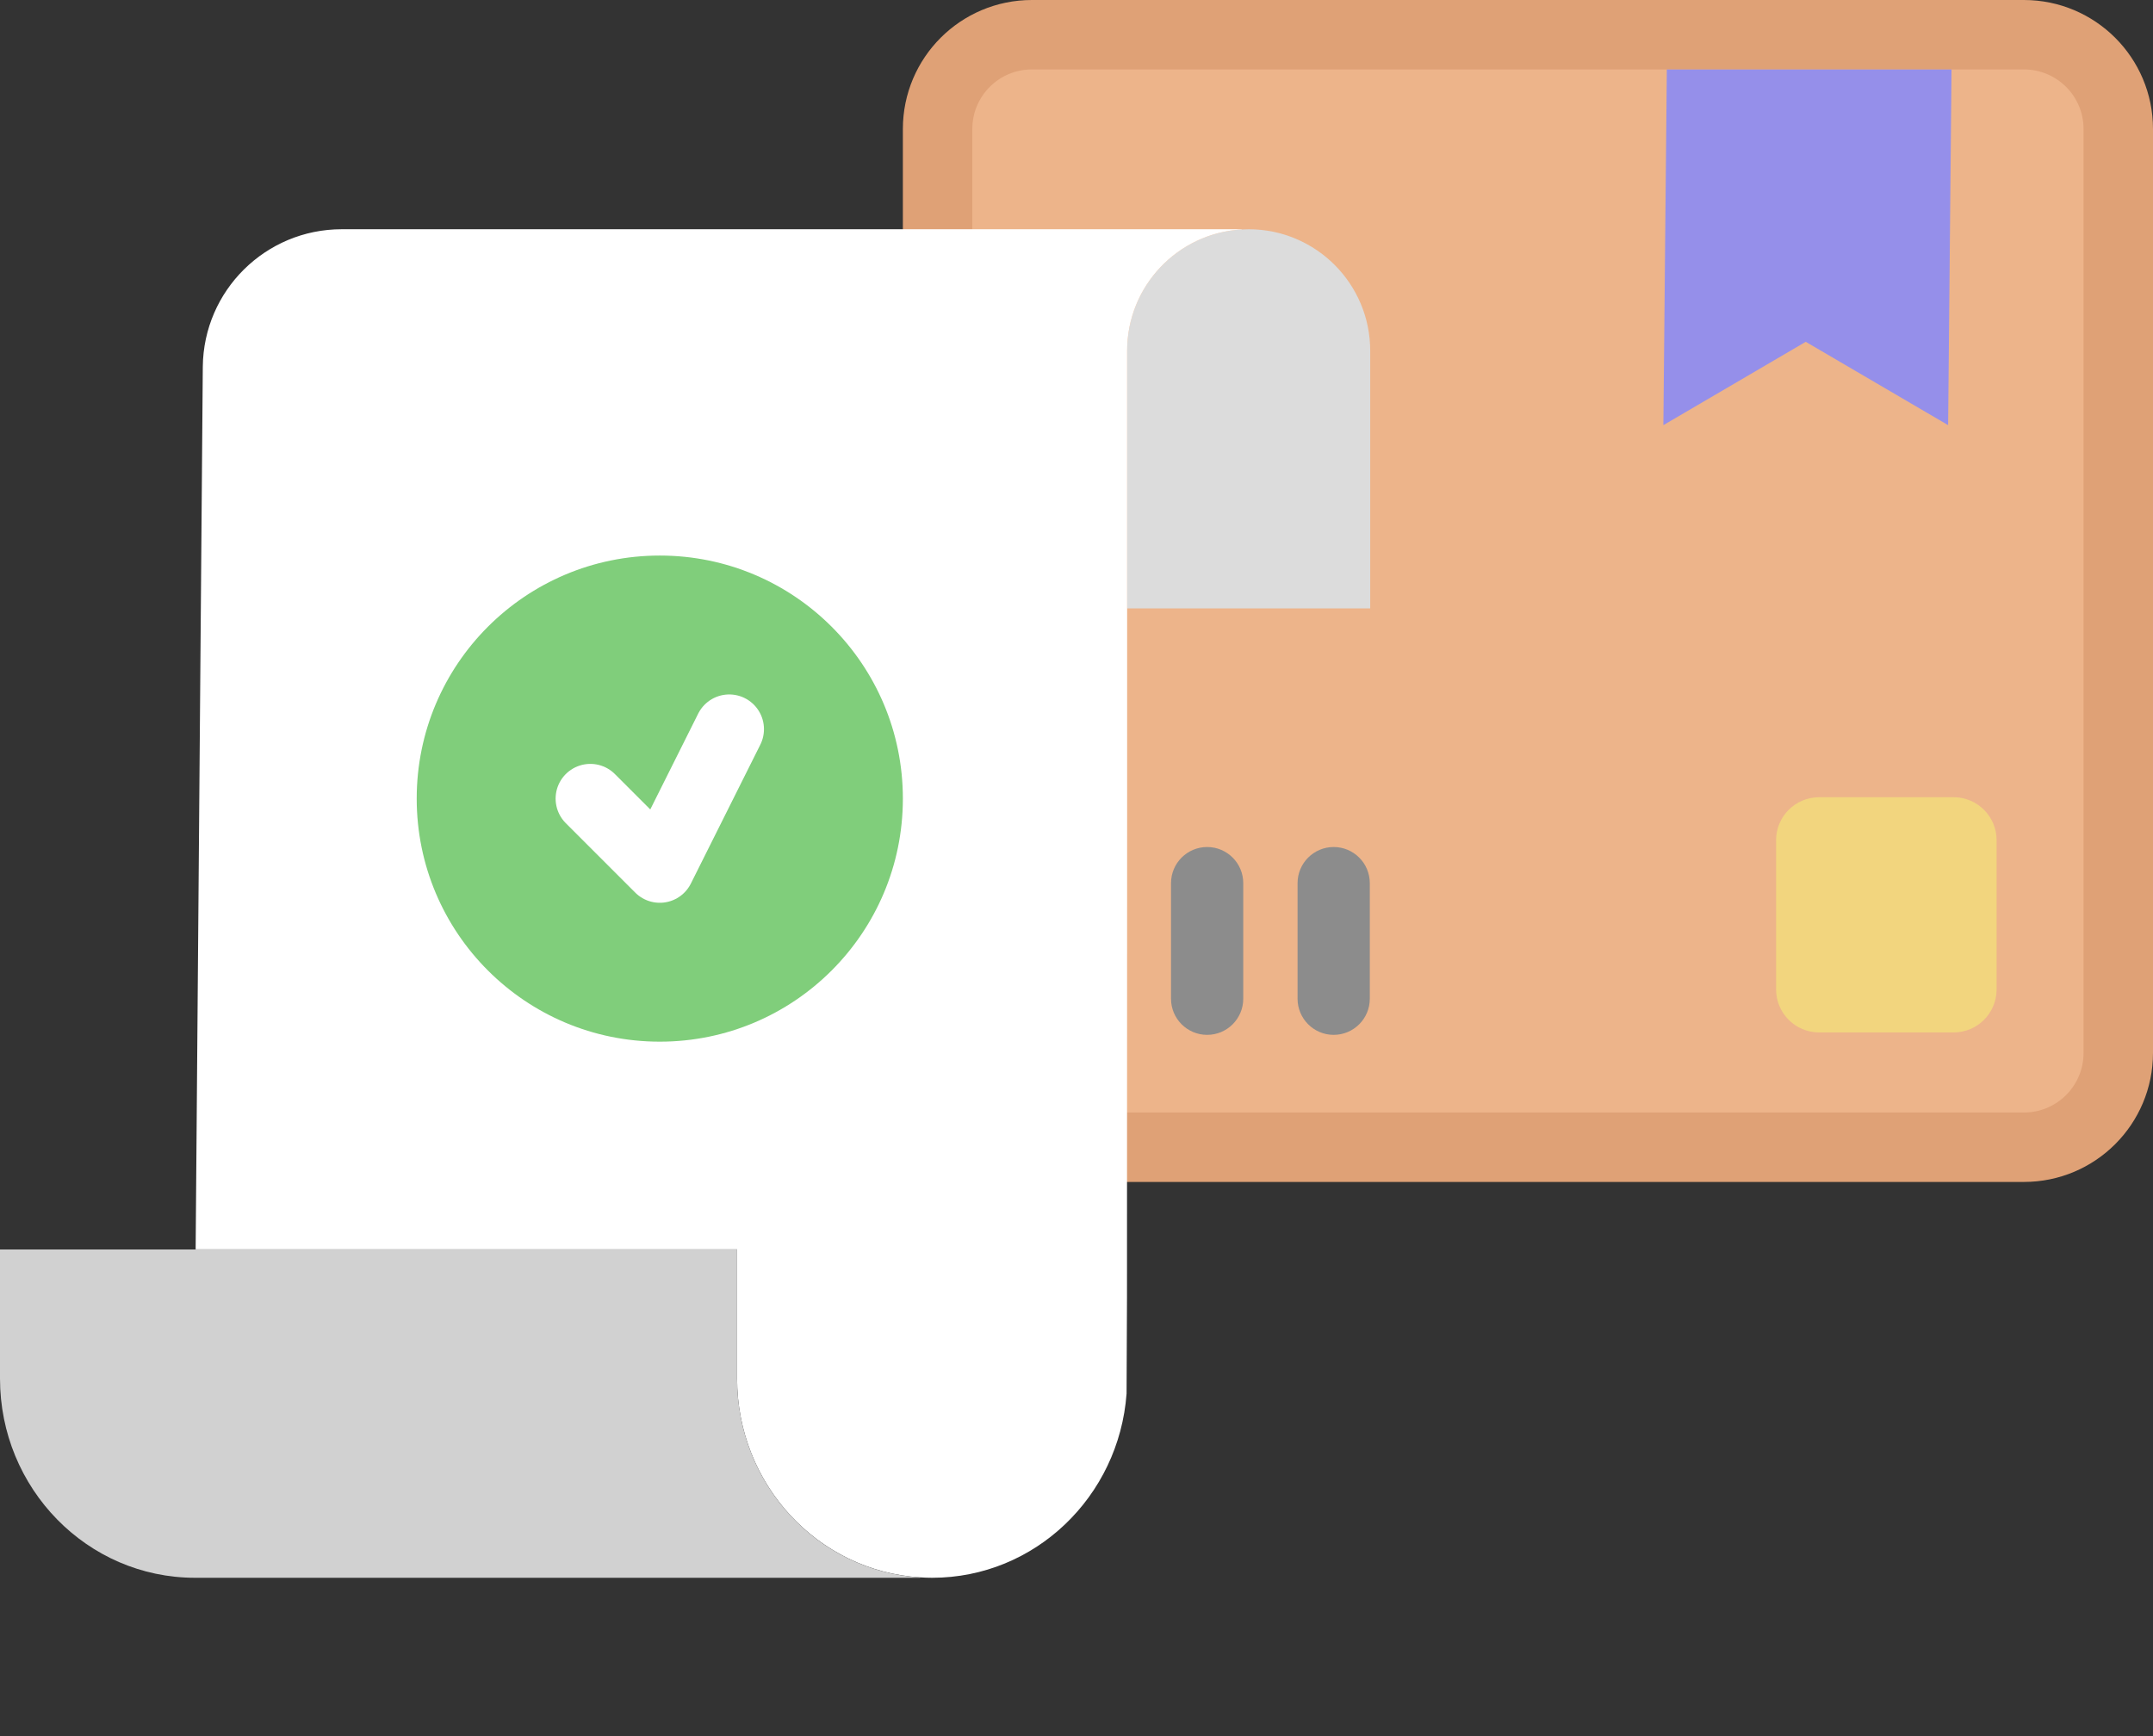 <svg width="31" height="25" viewBox="0 0 31 25" fill="none" xmlns="http://www.w3.org/2000/svg">
<rect x="0" y="0" width="31" height="25" fill="#333333" stroke="none"/>
<path d="M13.5 1.857C13.5 1.108 14.108 0.5 14.857 0.5H29.142C29.892 0.5 30.5 1.108 30.5 1.857V15.162C30.5 15.912 29.892 16.52 29.142 16.52H14.857C14.108 16.52 13.5 15.912 13.5 15.162V1.857Z" fill="#EDB48A" stroke="#DFA176"/>
<path d="M28.05 6.122L26 4.922L23.95 6.122L24 1H28.099L28.05 6.122Z" fill="#958FEA"/>
<path d="M25.573 12.099C25.573 11.757 25.851 11.48 26.193 11.48H28.129C28.471 11.48 28.748 11.757 28.748 12.099V14.248C28.748 14.59 28.471 14.867 28.129 14.867H26.193C25.851 14.867 25.573 14.59 25.573 14.248V12.099Z" fill="#F2D57E"/>
<path d="M16.078 14.382V12.717C16.078 12.43 15.846 12.197 15.558 12.197C15.271 12.197 15.038 12.43 15.038 12.717V14.382C15.038 14.669 15.271 14.902 15.558 14.902C15.846 14.902 16.078 14.669 16.078 14.382ZM17.901 14.382V12.717C17.901 12.43 17.668 12.197 17.381 12.197C17.094 12.197 16.861 12.43 16.861 12.717V14.382C16.861 14.669 17.094 14.902 17.381 14.902C17.668 14.902 17.901 14.669 17.901 14.382ZM19.723 14.382V12.717C19.723 12.43 19.49 12.197 19.203 12.197C18.916 12.197 18.683 12.43 18.683 12.717V14.382C18.683 14.669 18.916 14.902 19.203 14.902C19.49 14.902 19.723 14.669 19.723 14.382Z" fill="#8C8C8C"/>
<path d="M19.729 5.051V8.761H16.229V5.051C16.229 4.124 16.953 3.357 17.879 3.304C17.912 3.302 17.946 3.301 17.979 3.301C18.945 3.302 19.729 4.085 19.729 5.051Z" fill="#DCDCDC"/>
<path d="M17.879 3.301V3.304C16.953 3.357 16.229 4.124 16.229 5.051V11.692L16.227 18.675L16.221 20.068C16.112 21.551 14.901 22.72 13.422 22.72H13.42C13.362 22.72 13.305 22.718 13.248 22.714V22.714C11.778 22.623 10.613 21.375 10.613 19.85V17.991H2.817L2.92 5.281C2.931 4.184 3.824 3.301 4.92 3.301H17.879Z" fill="white"/>
<path d="M13.248 22.715V22.715L13.248 22.72H2.808C1.257 22.72 0 21.435 0 19.851V17.992H10.613V19.851C10.613 21.376 11.778 22.624 13.248 22.715Z" fill="#D1D1D1"/>
<circle cx="9.5" cy="11.5" r="3.5" fill="#80CE7B"/>
<path d="M8.5 11.5L9.5 12.5L10.5 10.5" stroke="white" stroke-linecap="round" stroke-linejoin="round"/>
</svg>
